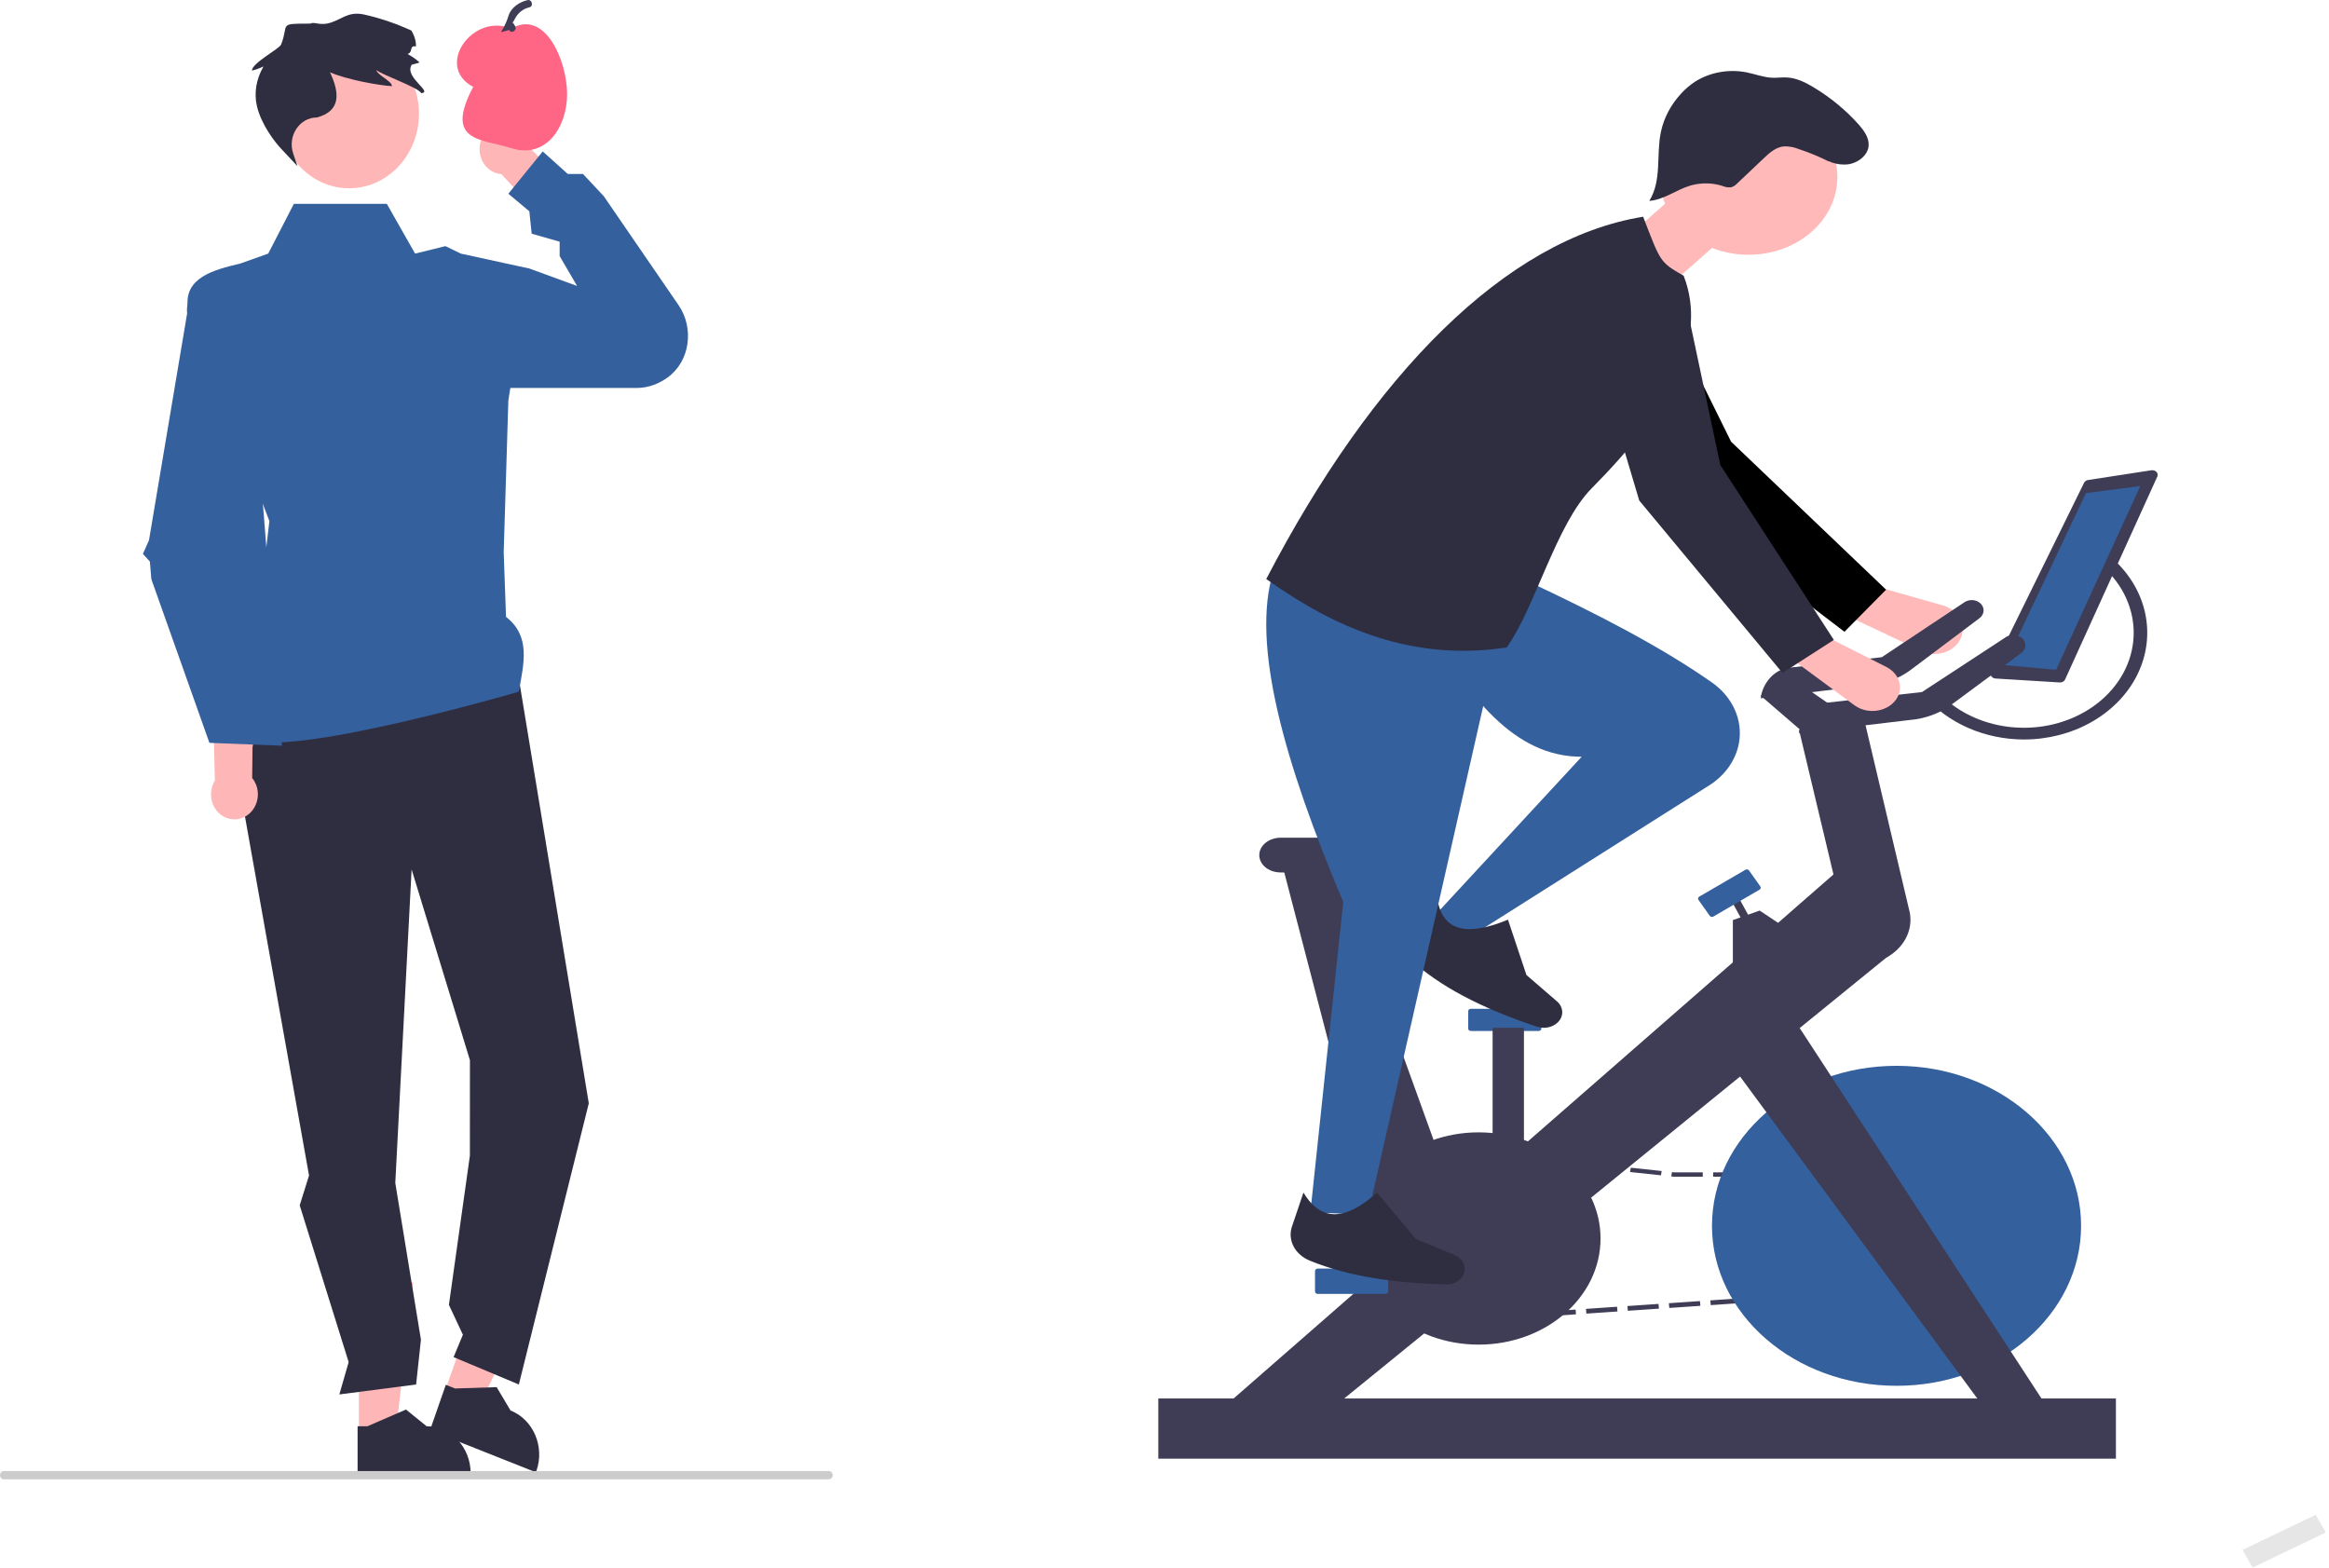 <svg width="526" height="354" viewBox="0 0 526 354" fill="none" xmlns="http://www.w3.org/2000/svg">
<path d="M118.774 32.518L130.283 44.096L125.002 52.034L113.243 39.331C112.733 39.294 112.22 39.179 111.717 38.975C108.985 37.865 107.612 34.602 108.652 31.686C109.692 28.77 112.75 27.305 115.483 28.415C117.225 29.122 118.411 30.707 118.774 32.518Z" fill="#FFB6B6"/>
<path d="M81.054 323.798L89.357 323.797L93.306 289.622L81.053 289.623L81.054 323.798Z" fill="#FFB6B6"/>
<path d="M80.762 333.041L106.293 333.04V332.695C106.292 326.838 101.843 322.091 96.355 322.09L91.691 318.315L82.99 322.091L80.762 322.091L80.762 333.041Z" fill="#2F2E41"/>
<path d="M100.404 314.442L108.186 317.53L123.052 286.969L111.567 282.411L100.404 314.442Z" fill="#FFB6B6"/>
<path d="M97.111 322.996L121.04 332.494L121.153 332.171C123.066 326.681 120.447 320.576 115.304 318.534L112.166 313.26L102.777 313.562L100.688 312.733L97.111 322.996Z" fill="#2F2E41"/>
<path d="M116.129 146.896L132.978 249.165L117.182 312.661L102.439 306.48L104.545 301.423L101.386 294.68L106.125 260.965L106.132 239.418L92.962 196.345L89.276 267.146L95.068 302.547L93.977 312.661L76.639 314.909L78.745 307.604L67.688 272.203L69.794 265.46L55.051 182.859L58.736 156.449L116.129 146.896Z" fill="#2F2E41"/>
<path d="M66.369 46.032H87.36L93.749 57.271L100.594 55.585L104.062 57.271L119.55 60.642L114.811 90.424L113.758 124.701L114.284 139.31C119.82 143.627 118.391 149.576 117.163 156.21C117.163 156.21 64.263 171.649 55.839 166.718V160.347L60.841 117.677L42.412 69.352C41.603 62.736 48.153 60.949 54.259 59.518L60.577 57.271L66.369 46.032Z" fill="#34609D"/>
<path d="M114.812 64.576L119.551 60.642L130.332 64.576L126.396 57.833V54.583L120.077 52.775L119.551 47.718L114.812 43.752L122.572 34.195L128.238 39.292L131.661 39.289L136.371 44.316L153.256 68.919C156.846 74.15 155.813 81.642 150.766 85.252C148.826 86.64 146.494 87.614 143.771 87.614H113.914L114.812 64.576Z" fill="#34609D"/>
<path d="M78.85 42.517C87.562 42.517 94.625 34.98 94.625 25.682C94.625 16.384 87.562 8.846 78.85 8.846C70.137 8.846 63.074 16.384 63.074 25.682C63.074 34.98 70.137 42.517 78.85 42.517Z" fill="#FFB6B6"/>
<path d="M48.525 176.282L48.15 159.409L57.153 157.835L56.954 175.691C57.288 176.103 57.572 176.574 57.789 177.099C58.97 179.953 57.76 183.289 55.086 184.55C52.411 185.811 49.285 184.519 48.104 181.665C47.35 179.845 47.573 177.831 48.525 176.282Z" fill="#FFB6B6"/>
<path d="M48.26 63.96C44.708 63.742 41.837 67.006 42.263 70.775L33.648 122.005L32.277 125.084L33.849 126.816L34.179 130.785L47.297 167.758L63.689 168.406L57.583 91.057L53.337 68.075C52.587 65.729 50.579 64.102 48.26 63.96Z" fill="#34609D"/>
<path d="M128.079 21.241C128.079 28.689 123.341 35.985 115.442 33.443C108.761 31.293 100.245 32.184 106.865 19.624C98.038 14.915 106.867 2.779 115.442 6.471C123.115 1.976 128.079 13.793 128.079 21.241Z" fill="#FF6584"/>
<path d="M114.987 6.774C111.913 7.541 113.493 7.872 114.846 3.557C115.439 1.664 117.333 0.44 119.154 0.022C120.145 -0.206 120.569 1.419 119.574 1.647C118.159 1.972 116.943 2.921 116.265 4.293C115.535 5.77 115.604 4.473 116.351 5.923C116.84 6.874 115.477 7.726 114.987 6.774Z" fill="#3F3D56"/>
<path d="M188.06 333.144C188.06 333.662 187.67 334.078 187.184 334.078H0.875C0.39 334.078 0 333.662 0 333.144C0 332.626 0.39 332.21 0.875 332.21H187.184C187.67 332.21 188.06 332.626 188.06 333.144Z" fill="#CCCCCC"/>
<path d="M92.028 12.187C92.984 12.689 93.881 13.317 94.69 14.039C94.926 14.251 92.697 14.534 92.918 14.753C91.336 17.469 97.927 20.868 95.124 21.033C94.565 19.762 85.937 16.787 85.003 15.805C85.136 16.936 88.629 18.341 88.504 19.463C85.364 19.251 78.361 17.995 74.529 16.323C76.838 21.233 76.855 25.093 71.587 26.528C67.644 26.528 64.891 30.697 66.217 34.66L67.173 37.518L63.495 33.593C61.966 31.96 59.004 28.099 58.029 23.976C57.328 21.015 57.899 17.913 59.356 15.284C59.41 15.187 59.459 15.094 59.501 15.005C58.67 15.413 57.802 15.727 56.912 15.939C56.876 14.227 63.098 11.056 63.495 10.043C65.342 5.326 62.65 5.334 70.115 5.334C70.759 4.876 72.052 5.658 73.793 5.334C76.998 4.737 78.322 2.403 82.301 3.295C85.734 4.065 89.075 5.195 91.666 6.347L92.918 6.904C93.675 8.199 93.984 9.408 93.94 10.507C93.874 10.491 93.8 10.475 93.734 10.467C92.432 10.271 93.308 11.888 92.028 12.187Z" fill="#2F2E41"/>
<path d="M440.559 146.691C441.526 146.097 442.286 145.273 442.754 144.313C443.221 143.354 443.377 142.297 443.204 141.262C443.031 140.227 442.535 139.257 441.773 138.46C441.012 137.664 440.015 137.073 438.895 136.755L424.463 132.658L416.533 138.774L434.039 147.032C435.057 147.512 436.203 147.734 437.353 147.674C438.502 147.614 439.611 147.274 440.559 146.691Z" fill="#FFB9B9"/>
<path d="M416.569 142.675L425.97 133.167L390.964 99.75L374.847 67.157C373.785 65.009 371.894 63.254 369.503 62.195C367.112 61.136 364.371 60.841 361.757 61.361C360.047 61.701 358.449 62.378 357.086 63.341C355.723 64.303 354.631 65.525 353.894 66.913C353.156 68.301 352.794 69.818 352.833 71.347C352.872 72.876 353.313 74.377 354.121 75.735L375.157 111.077L416.569 142.675Z" fill="black"/>
<path d="M439.079 268.599L437.237 266.108H433.836V265.021H437.917L440.128 268.01L439.079 268.599Z" fill="#3F3D56"/>
<path d="M431.476 265.737H424.439V264.755H431.476V265.737ZM422.094 265.737H415.057V264.755H422.094V265.737ZM412.711 265.737H405.674V264.755H412.711L412.711 265.737ZM403.328 265.737H396.292V264.755H403.328V265.737ZM393.946 265.737H386.909V264.755H393.946V265.737ZM384.563 265.737L378.044 265.733L377.451 265.669L377.613 264.696L378.166 264.755H384.563V265.737ZM375.126 265.421L368.15 264.678L368.312 263.704L375.288 264.448L375.126 265.421ZM365.825 264.43L358.85 263.686L359.011 262.712L365.987 263.456L365.825 264.43ZM356.525 263.438L349.549 262.694L349.71 261.721L356.686 262.464L356.525 263.438ZM347.224 262.446L340.248 261.703L340.409 260.729L347.385 261.473L347.224 262.446Z" fill="#3F3D56"/>
<path d="M335.041 263.591L333.957 263.563L334.067 260.013L337.889 260.481L337.746 261.471L335.117 261.15L335.041 263.591Z" fill="#3F3D56"/>
<path d="M333.768 292.21L332.381 292.179L332.646 284.968L334.033 284.998L333.768 292.21ZM334.121 282.594L332.735 282.564L333 275.352L334.387 275.383L334.121 282.594ZM334.475 272.979L333.088 272.949L333.353 265.737L334.74 265.768L334.475 272.979Z" fill="#3F3D56"/>
<path d="M332.381 297.934L332.516 294.356L333.846 294.384L333.753 296.844L336.996 296.653L337.1 297.656L332.381 297.934Z" fill="#3F3D56"/>
<path d="M339.556 297.934L339.461 296.862L346.483 296.382L346.578 297.454L339.556 297.934ZM348.918 297.294L348.823 296.222L355.845 295.742L355.94 296.814L348.918 297.294ZM358.281 296.655L358.186 295.583L365.208 295.103L365.302 296.175L358.281 296.655ZM367.643 296.015L367.549 294.943L374.57 294.463L374.665 295.535L367.643 296.015ZM377.005 295.376L376.911 294.304L383.933 293.824L384.027 294.896L377.005 295.376ZM386.368 294.736L386.273 293.664L393.295 293.185L393.389 294.257L386.368 294.736ZM395.73 294.097L395.636 293.025L402.658 292.545L402.752 293.617L395.73 294.097ZM405.093 293.458L404.998 292.386L412.02 291.906L412.114 292.978L405.093 293.458ZM414.455 292.818L414.36 291.746L421.383 291.266L421.477 292.338L414.455 292.818ZM423.818 292.179L423.723 291.107L430.745 290.627L430.839 291.699L423.818 292.179ZM433.18 291.539L433.085 290.467L440.107 289.987L440.202 291.059L433.18 291.539ZM442.542 290.9L442.448 289.828L449.47 289.348L449.564 290.42L442.542 290.9Z" fill="#3F3D56"/>
<path d="M452.016 290.063L451.922 289.051L454.528 288.881L453.112 287.036L454.128 286.486L456.641 289.761L452.016 290.063Z" fill="#3F3D56"/>
<path d="M450.889 285.055L446.277 278.863L447.311 278.286L451.924 284.478L450.889 285.055ZM444.739 276.799L440.127 270.607L441.161 270.03L445.774 276.222L444.739 276.799Z" fill="#3F3D56"/>
<path d="M428.328 312.958C451.349 312.958 470.01 296.782 470.01 276.827C470.01 256.872 451.349 240.695 428.328 240.695C405.308 240.695 386.646 256.872 386.646 276.827C386.646 296.782 405.308 312.958 428.328 312.958Z" fill="#34609D"/>
<path d="M462.933 318.682L401.749 224.955L388.221 236.638L448.483 318.417L462.933 318.682Z" fill="#3F3D56"/>
<path d="M278.117 316.25L415.393 196.336L426.756 215.66L296.544 321.544L278.117 316.25Z" fill="#3F3D56"/>
<path d="M333.953 303.657C349.156 303.657 361.479 292.926 361.479 279.689C361.479 266.452 349.156 255.72 333.953 255.72C318.751 255.72 306.428 266.452 306.428 279.689C306.428 292.926 318.751 303.657 333.953 303.657Z" fill="#3F3D56"/>
<path d="M297.604 286.486C297.442 286.486 297.286 286.546 297.172 286.654C297.057 286.761 296.992 286.906 296.992 287.058V291.637C296.992 291.789 297.057 291.935 297.172 292.042C297.286 292.149 297.442 292.21 297.604 292.21H312.896C313.058 292.21 313.214 292.149 313.328 292.042C313.443 291.935 313.507 291.789 313.508 291.637V287.058C313.507 286.906 313.443 286.761 313.328 286.654C313.214 286.546 313.058 286.486 312.896 286.486H297.604Z" fill="#34609D"/>
<path d="M332.207 227.817C332.045 227.817 331.89 227.87 331.775 227.964C331.66 228.057 331.596 228.185 331.596 228.317V232.324C331.596 232.457 331.66 232.584 331.775 232.678C331.89 232.772 332.045 232.825 332.207 232.825H347.499C347.662 232.825 347.817 232.772 347.932 232.678C348.046 232.584 348.111 232.457 348.111 232.324V228.317C348.111 228.185 348.046 228.057 347.932 227.964C347.817 227.87 347.662 227.817 347.499 227.817H332.207Z" fill="#34609D"/>
<path d="M407.094 218.516H391.365V207.783L397.415 205.637L407.094 212.076V218.516Z" fill="#3F3D56"/>
<path d="M393.017 203.305L391.357 203.986L394.497 209.745L396.156 209.064L393.017 203.305Z" fill="#3F3D56"/>
<path d="M394.513 196.336C394.4 196.336 394.29 196.365 394.196 196.421L383.772 202.49C383.641 202.567 383.549 202.687 383.515 202.826C383.482 202.964 383.511 203.109 383.596 203.228L386.149 206.823C386.234 206.942 386.367 207.026 386.52 207.056C386.673 207.086 386.833 207.06 386.964 206.983L397.388 200.914C397.519 200.837 397.611 200.717 397.645 200.578C397.678 200.44 397.649 200.295 397.564 200.176L395.011 196.581C394.969 196.522 394.915 196.471 394.851 196.431C394.787 196.391 394.716 196.363 394.64 196.348C394.598 196.34 394.556 196.336 394.513 196.336Z" fill="#34609D"/>
<path d="M418.922 217.77L406.307 164.836L421.076 162.708L431.146 205.351C431.579 206.897 431.582 208.509 431.156 210.056C430.73 211.604 429.886 213.042 428.694 214.253C427.502 215.464 425.995 216.415 424.296 217.026C422.598 217.637 420.756 217.892 418.922 217.77Z" fill="#3F3D56"/>
<path d="M465.173 154.12L450.695 153.23C450.502 153.218 450.314 153.166 450.148 153.08C449.983 152.993 449.843 152.873 449.742 152.731C449.641 152.588 449.58 152.427 449.566 152.26C449.551 152.094 449.583 151.927 449.659 151.773L470.689 109.022C470.768 108.861 470.893 108.72 471.052 108.611C471.21 108.502 471.398 108.428 471.598 108.398L485.878 106.202C486.092 106.169 486.311 106.186 486.515 106.251C486.718 106.315 486.898 106.425 487.035 106.57C487.173 106.714 487.263 106.887 487.297 107.072C487.331 107.256 487.307 107.445 487.228 107.618L466.396 153.455C466.301 153.664 466.131 153.841 465.911 153.961C465.691 154.08 465.433 154.136 465.173 154.12Z" fill="#3F3D56"/>
<path d="M452.709 150.197L464.364 151.261L483.381 109.763L471.112 111.359L452.709 150.197Z" fill="#34609D"/>
<path d="M326.088 263.855L310.939 277.185L289.125 193.474L301.244 195.073L326.088 263.855Z" fill="#3F3D56"/>
<path d="M308.47 195.115L305.785 194.461C300.511 196.349 294.773 197.225 289.015 197.023C287.771 196.981 286.596 196.549 285.737 195.818C284.878 195.087 284.401 194.114 284.408 193.104C284.408 192.063 284.917 191.066 285.824 190.33C286.73 189.594 287.96 189.181 289.241 189.181H312.687C313.321 189.181 313.93 189.386 314.379 189.75C314.828 190.114 315.08 190.608 315.08 191.123C315.08 191.773 314.893 192.414 314.533 192.994C314.174 193.575 313.652 194.079 313.01 194.467C312.368 194.855 311.623 195.115 310.834 195.228C310.046 195.34 309.236 195.302 308.47 195.115Z" fill="#3F3D56"/>
<path d="M454.702 143.391C454.105 143.39 453.524 143.557 453.049 143.868L434.066 156.289L412.817 158.66C409.158 159.069 406.624 162.474 406.307 165.57L431.32 162.598C434.794 162.312 438.078 161.106 440.715 159.148L456.483 147.479C456.904 147.168 457.203 146.755 457.341 146.295C457.479 145.835 457.449 145.35 457.255 144.904C457.061 144.459 456.712 144.076 456.256 143.805C455.799 143.534 455.257 143.39 454.702 143.391Z" fill="#3F3D56"/>
<path d="M445.307 135.52C444.719 135.519 444.147 135.687 443.68 135.997L424.988 148.418L404.066 150.79C400.464 151.198 397.969 154.604 397.656 157.7L422.284 154.728C425.706 154.441 428.939 153.235 431.535 151.278L447.061 139.608C447.475 139.298 447.769 138.885 447.905 138.425C448.041 137.965 448.011 137.479 447.82 137.034C447.629 136.589 447.286 136.205 446.837 135.935C446.387 135.664 445.854 135.519 445.307 135.52Z" fill="#3F3D56"/>
<path d="M457.096 167.001C452.719 166.993 448.405 166.097 444.501 164.383C440.598 162.67 437.213 160.188 434.619 157.136L437.087 155.569C439.067 157.91 441.574 159.879 444.458 161.357C447.342 162.835 450.542 163.792 453.865 164.17C457.187 164.548 460.564 164.339 463.791 163.556C467.018 162.772 470.028 161.431 472.639 159.612C475.251 157.794 477.409 155.536 478.983 152.975C480.558 150.415 481.517 147.604 481.801 144.714C482.086 141.824 481.691 138.913 480.639 136.159C479.588 133.405 477.902 130.863 475.684 128.689L477.979 126.935C481.528 130.414 483.841 134.706 484.64 139.295C485.44 143.884 484.693 148.575 482.488 152.805C480.283 157.036 476.714 160.625 472.21 163.144C467.706 165.662 462.458 167.001 457.096 167.001Z" fill="#3F3D56"/>
<path d="M477.875 315.82H261.602V329.414H477.875V315.82Z" fill="#3F3D56"/>
<path d="M425.199 160.18C426.28 159.81 427.219 159.188 427.908 158.384C428.597 157.581 429.009 156.628 429.098 155.634C429.186 154.64 428.948 153.644 428.409 152.76C427.87 151.877 427.053 151.14 426.05 150.633L413.123 144.106L403.949 148.295L418.817 159.268C419.681 159.906 420.734 160.328 421.859 160.489C422.984 160.65 424.14 160.543 425.199 160.18Z" fill="#FFB9B9"/>
<path d="M323.696 207.129L332.307 211.361L385.477 177.704C387.427 176.558 389.08 175.078 390.333 173.357C391.586 171.635 392.411 169.709 392.757 167.7C393.19 165.161 392.845 162.568 391.758 160.177C390.671 157.786 388.879 155.68 386.557 154.066C374.815 145.865 360.303 138.425 344.915 131.227L322.158 140.748C331.537 157.286 341.948 170.921 357.217 170.897L323.696 207.129Z" fill="#34609D"/>
<path d="M319.691 217.714C326.931 223.885 336.466 228.301 347.116 231.863C347.919 232.13 348.801 232.182 349.64 232.01C350.479 231.839 351.234 231.453 351.801 230.905C352.49 230.241 352.857 229.382 352.828 228.501C352.799 227.619 352.377 226.779 351.646 226.148L344.742 220.185L340.571 207.688C331.615 211.412 325.742 210.578 324.584 202.775L318.938 209.252C317.847 210.508 317.323 212.049 317.461 213.6C317.599 215.15 318.39 216.609 319.691 217.714Z" fill="#2F2E41"/>
<path d="M295.942 273.792L308.947 274.323L338.673 143.154L287.582 129.081C282.481 145.435 290.054 172.204 303.374 203.693L295.942 273.792Z" fill="#34609D"/>
<path d="M394.906 57.533C405.982 57.533 414.961 49.685 414.961 40.004C414.961 30.323 405.982 22.475 394.906 22.475C383.83 22.475 374.852 30.323 374.852 40.004C374.852 49.685 383.83 57.533 394.906 57.533Z" fill="#FFB9B9"/>
<path d="M358.334 61.647L371.11 69.696L390.578 52.525L380.844 41.793L358.334 61.647Z" fill="#FFB9B9"/>
<path d="M285.98 130.766C301.783 142.015 319.039 149.409 340.285 146.224C346.705 137.257 351.446 118.369 359.505 110.245C377.106 92.504 385.835 76.691 380.251 62.273C374.823 59.173 375.061 59.178 371.098 48.947C340.055 53.965 310.002 84.577 285.98 130.766Z" fill="#2F2E41"/>
<path d="M295.843 284.706C304.939 288.4 315.439 289.791 326.623 290.062C327.465 290.082 328.294 289.876 328.995 289.474C329.696 289.073 330.235 288.494 330.537 287.818C330.905 286.998 330.899 286.089 330.522 285.272C330.145 284.455 329.423 283.79 328.501 283.409L319.798 279.814L310.998 269.314C304.268 275.377 298.551 276.286 294.383 269.314L291.784 277.001C291.284 278.49 291.417 280.084 292.161 281.496C292.905 282.908 294.21 284.046 295.843 284.706Z" fill="#2F2E41"/>
<path d="M402.574 151.976L414.172 144.508L388.534 105.034L381.117 70.037C380.628 67.731 379.231 65.647 377.168 64.147C375.104 62.647 372.505 61.826 369.821 61.826C368.066 61.826 366.334 62.178 364.759 62.854C363.183 63.529 361.806 64.512 360.732 65.725C359.659 66.939 358.918 68.351 358.567 69.854C358.215 71.357 358.262 72.91 358.705 74.394L370.22 113.036L402.574 151.976Z" fill="#2F2E41"/>
<path d="M344.18 232.11H337.102V264.306H344.18V232.11Z" fill="#3F3D56"/>
<path d="M410.843 34.864C411.625 35.679 412.627 36.312 413.76 36.706C414.893 37.099 416.121 37.242 417.333 37.12C419.736 36.794 421.875 35.01 422.029 32.899C422.162 31.075 420.93 29.403 419.637 27.963C416.784 24.788 413.396 22.006 409.588 19.711C407.772 18.617 405.769 17.611 403.565 17.493C402.474 17.434 401.381 17.598 400.289 17.557C398.282 17.482 396.4 16.727 394.442 16.335C392.431 15.945 390.348 15.936 388.333 16.308C386.317 16.679 384.417 17.423 382.761 18.488C381.656 19.223 380.657 20.07 379.786 21.011C377.374 23.577 375.757 26.637 375.088 29.899C374.035 35.071 375.349 40.743 372.492 45.37C375.844 45.098 378.532 42.874 381.716 41.924C384.079 41.226 386.644 41.246 388.992 41.98C389.597 42.25 390.279 42.361 390.955 42.3C391.514 42.128 392.002 41.818 392.359 41.407L398.449 35.643C399.688 34.47 401.096 33.22 402.917 33.057C404.005 33.025 405.087 33.211 406.078 33.603C408.519 34.406 410.881 35.382 413.139 36.522" fill="#2F2E41"/>
<path d="M399.499 156.057L397.656 157.117L409.945 167.717L417.318 161.887L405.029 153.407L399.499 156.057Z" fill="#3F3D56"/>
<path d="M525.291 346.079L522.986 342.097L506.449 350.018L508.754 354L525.291 346.079Z" fill="#E6E6E6"/>
</svg>
